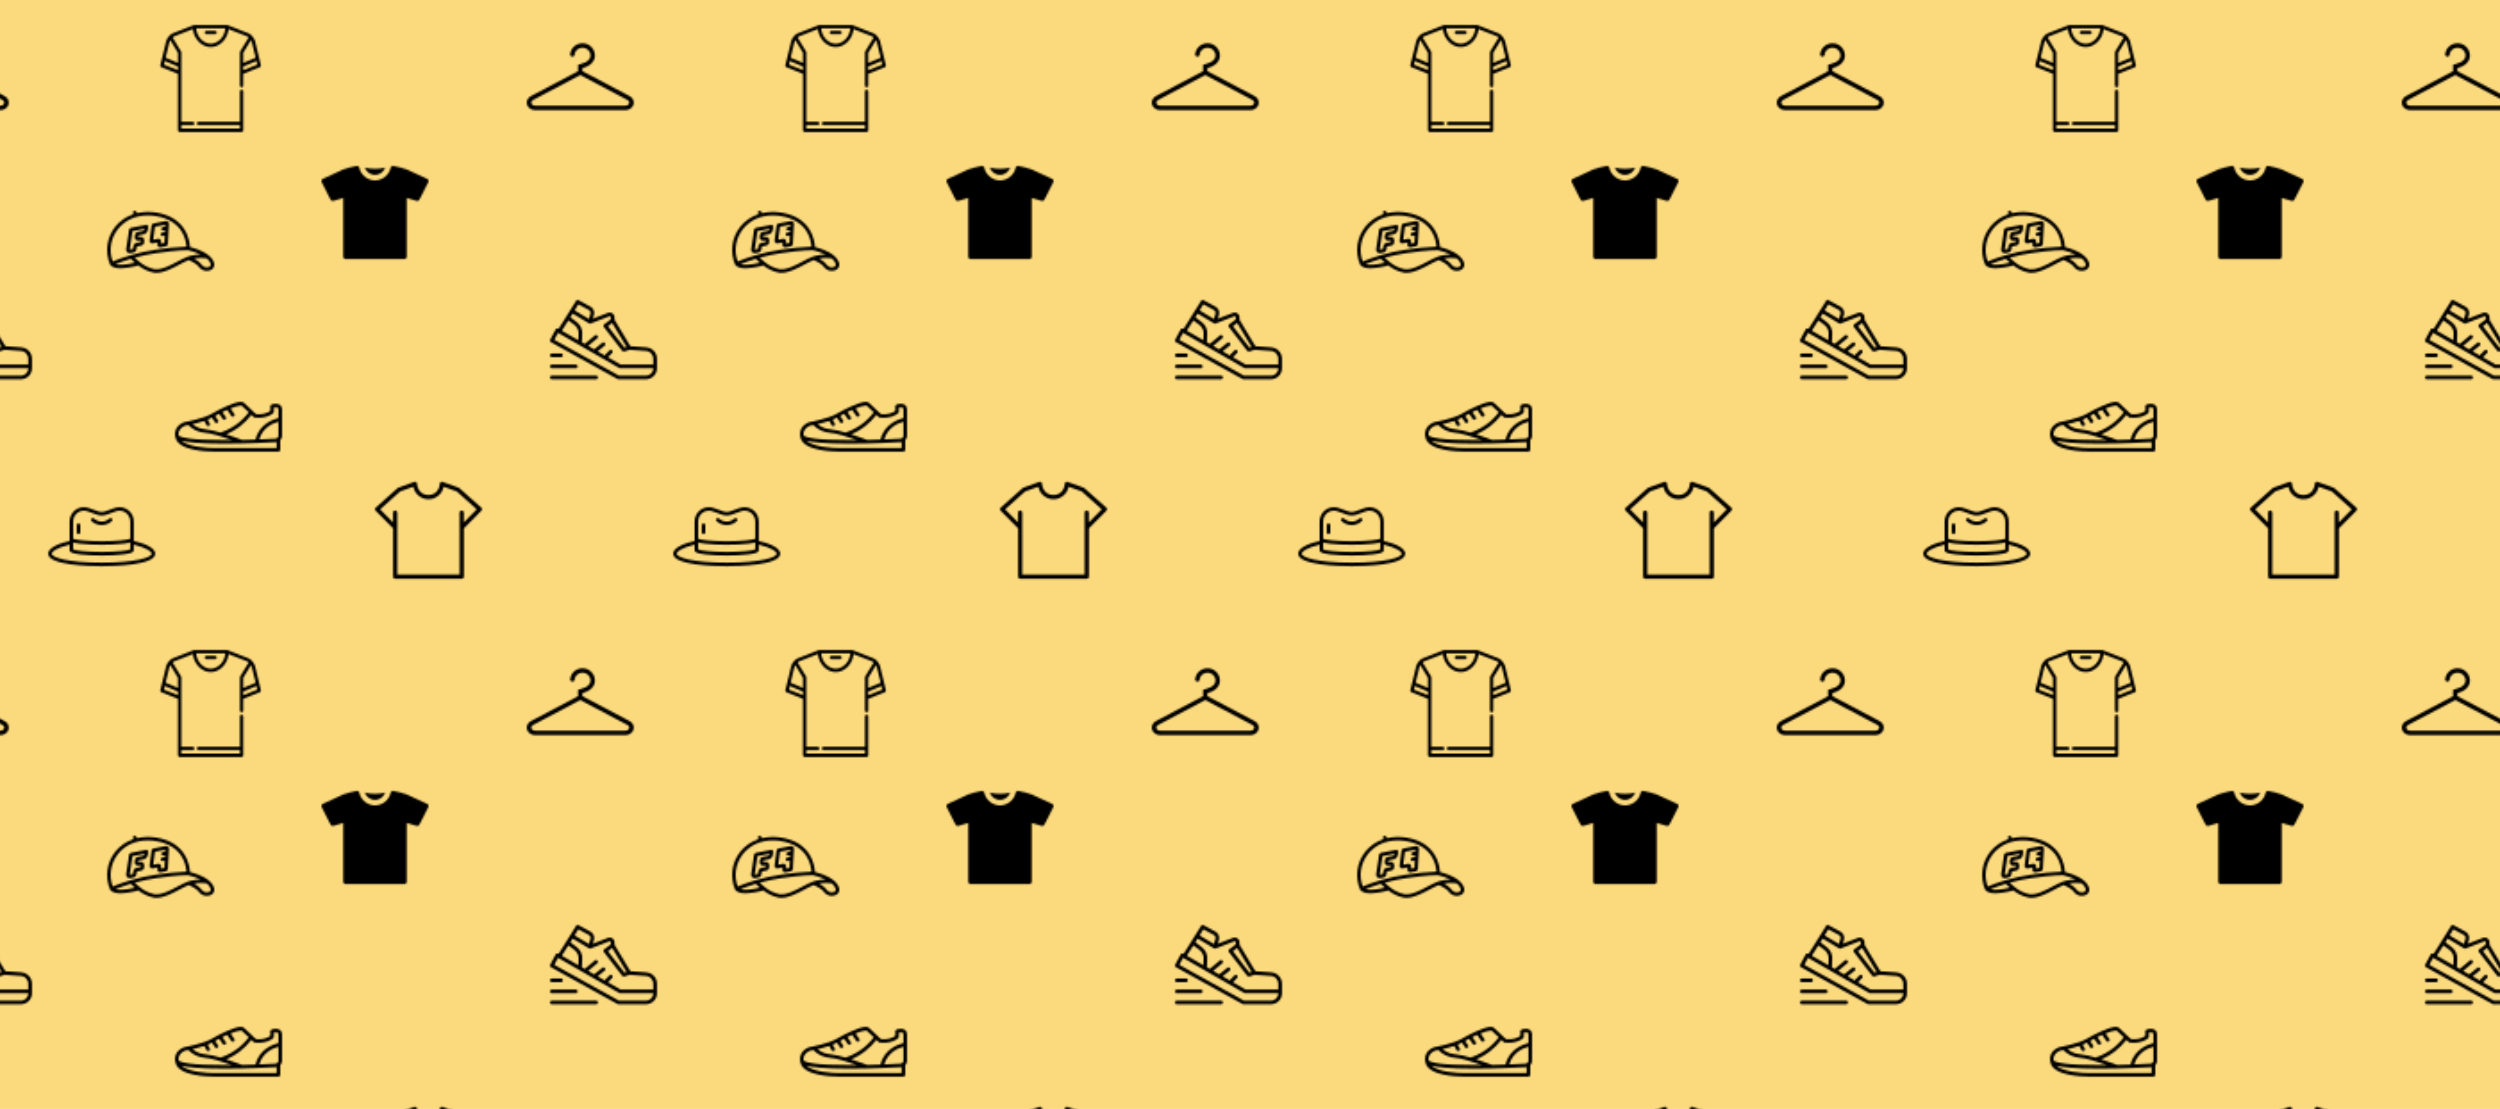 <svg xmlns="http://www.w3.org/2000/svg" xmlns:xlink="http://www.w3.org/1999/xlink" xmlns:fi="http://pattern.flaticon.com/" x="0" y="0" width="1400" height="621" viewBox="0 0 1400 621"><rect x="0px" y="0px" width="100%" height="100%" opacity="0.51" fill="#f8b500"/><defs><g transform="matrix(0.117 0 0 0.117 308 168)" id="L1_38"><path d="m461.285 226.508-76.492-5.465-50.555-84.215-25.273-42.168v-11.68c.008-12.676-10.262-22.957-22.938-22.965-2.84-.004-5.656.523-8.301 1.547l-72.688 28.039 5.492-18.434c4.336-15.496-2.699-31.922-16.906-39.477l-57.035-30.641c-4.148-2.227-9.316-.805-11.742 3.23l-83.66 133.969-1.766-1.023c-4.227-2.43-9.621-.969-12.047 3.258-.055.09-.102.18-.152.273l-26.191 49.309c-2.258 4.258-.684 9.535 3.531 11.867l318.535 176.551c1.309.723 2.777 1.102 4.273 1.102h131.664c29.238-.027 52.938-23.723 52.965-52.965v-45.656c-.094-28.609-22.184-52.328-50.715-54.457zm-94.941-1.891-10.082 3.363-78.988-102.699 20.305-15.246zm-230.691-204.031 49.621 26.633c6.879 3.637 10.316 11.551 8.281 19.059l-7.293 24.578-50.672-30.387-17.547-10.531zm-52.266 84.25 4.52-7.062 29.043 21.602c14.781 11.098 22.328 29.375 19.684 47.672l-1.102 25.512-78.895-45.473zm375.648 257.098h-129.395l-308.965-171.258 17.84-33.543 292.52 168.312c1.344.773 2.863 1.18 4.414 1.176h158.895c0 19.5-15.809 35.312-35.309 35.312zm35.309-52.969h-156.539l-60.547-34.859 20.355-20.754c3.363-3.527 3.23-9.117-.301-12.48-3.457-3.297-8.91-3.242-12.305.121l-23.551 24.012-33.547-19.332 33.645-26.914c3.805-3.047 4.422-8.605 1.375-12.414-3.047-3.805-8.605-4.422-12.41-1.375l-39.047 31.242-28.742-16.527 43.609-36.344c3.75-3.121 4.258-8.688 1.141-12.438-3.121-3.75-8.691-4.258-12.441-1.141l-48.621 40.527-13.648-7.855 1.43-33.887c3.27-24.414-6.961-48.68-26.719-63.383l-30.078-22.363 11.363-17.84 78.141 46.883c1.051.605 2.215.98 3.418 1.105.211 0 .395.07.609.086.211.02.344.062.512.062 1.09.004 2.176-.195 3.195-.59l89.422-34.488c1.637-.625 3.469-.41 4.918.574 1.453.996 2.316 2.648 2.305 4.414v9.711l-31.781 23.832c-3.898 2.93-4.684 8.465-1.754 12.359.02.027.039.055.059.078l88.277 114.762c2.281 2.988 6.215 4.191 9.781 2.992l24.812-8.273 79.328 5.668c19.305 1.43 34.262 17.469 34.336 36.828zm0 0"/><path d="m52.965 256h-44.137c-4.875 0-8.828 3.953-8.828 8.828s3.953 8.828 8.828 8.828h44.137c4.875 0 8.828-3.953 8.828-8.828s-3.953-8.828-8.828-8.828zm0 0"/><path d="m0 317.793c0 4.875 3.953 8.828 8.828 8.828h114.758c4.875 0 8.828-3.953 8.828-8.828s-3.953-8.828-8.828-8.828h-114.758c-4.875 0-8.828 3.953-8.828 8.828zm0 0"/><path d="m220.691 361.934h-211.863c-4.875 0-8.828 3.949-8.828 8.824s3.953 8.828 8.828 8.828h211.863c4.875 0 8.824-3.953 8.824-8.828s-3.949-8.824-8.824-8.824zm0 0"/></g><path d="M448.698,135.905L448.698,135.905c-6.621,0.123-13.191,1.173-19.52,3.12c-3.435,1.115-5.696,4.393-5.52,8v20.88    c-15.503,10.063-33.78,14.989-52.24,14.08c-5.36,0-9.6,0-12.08-0.56l-52.32-49.52c-3.999-3.394-9.168-5.088-14.4-4.72    c-28.4,0-93.28,32-127.52,52.08c-40.64,24-123.04,37.92-123.84,38.08l-1.68,0.48c-41.68,17.28-42.72,51.68-37.2,68.16    c11.52,59.12,141.84,62.56,171.52,62.56h285.76c4.418,0,8-3.582,8-8v-42.64c4.172-4.813,6.939-10.68,8-16.96    c0.03-0.399,0.03-0.801,0-1.2v-120C475.418,144.705,465.258,135.905,448.698,135.905z M129.898,211.985l10.56,19.2    c2.209,3.866,7.134,5.209,11,3c3.866-2.209,5.209-7.134,3-11l-9.36-17.04c6.8-2.64,13.28-5.44,19.28-8.48l13.36,20.4    c2.369,3.73,7.313,4.833,11.042,2.464s4.833-7.313,2.464-11.042c-0.047-0.075-0.096-0.148-0.146-0.221l-12.64-19.28    c5.76-3.28,11.68-6.56,17.84-9.76l16,23.36c2.33,3.754,7.262,4.909,11.016,2.579c3.754-2.33,4.909-7.262,2.579-11.016    c-0.146-0.236-0.305-0.464-0.475-0.683l-15.04-21.6c7.12-3.52,14.32-6.96,21.28-10.08l18.72,27.2    c2.452,3.676,7.419,4.668,11.095,2.216c3.676-2.452,4.668-7.419,2.216-11.095c-0.036-0.054-0.073-0.108-0.11-0.161l-16.64-24    c14.385-6.767,29.747-11.222,45.52-13.2c1.141-0.155,2.299-0.155,3.44,0l32,30c-31.585,42.355-75.607,73.791-125.92,89.92    c-22.134-7.209-44.945-12.141-68.08-14.72c-20.574-1.445-40.17-9.339-56-22.56C93.898,222.865,112.058,218.065,129.898,211.985z     M44.778,233.185c2,0,7.12-1.28,14.16-2.72c19.805,20.114,46.248,32.341,74.4,34.4c26.32,1.28,81.84,19.04,120,32h-35.04    c-144.88,0.56-188.4-10.88-201.36-18.88C15.098,270.785,12.538,246.705,44.778,233.185z M451.658,332.465h-273.92    c-35.2,0.48-119.12-5.04-149.2-32.56c24.96,6.64,76.88,13.52,190.24,13.52c26.56,0,53.36,0,78.8-0.96    c24-0.56,46.64-1.28,66.88-2.08c49.12-1.84,83.44-3.84,83.84-3.92c1.119,0.075,2.241,0.075,3.36,0V332.465z M459.658,279.025    c-0.48,2.32-2.96,11.52-12,11.52c-0.56,0-29.92,1.76-73.04,3.52c15.44-54.88,64.4-73.04,85.04-78.24V279.025z M357.818,294.705    c-18.16,0.64-38.16,1.28-59.12,1.76c-7.12-2.72-37.36-13.92-71.28-24.8c44.328-18.485,82.971-48.378,112-86.64l10.48,10.08    c1.193,1.119,2.701,1.845,4.32,2.08c5.597,0.728,11.236,1.076,16.88,1.04c19.2,0,46.16-3.68,65.6-21.12    c1.676-1.512,2.635-3.663,2.64-5.92v-18.32c2.95-0.6,5.95-0.922,8.96-0.96c10.96,0,11.12,4.8,11.2,8l0.16,39.52    C438.458,204.465,374.378,225.105,357.818,294.705z" transform="matrix(0.126 0 0 0.126 98 209)" id="L1_39"/><path d="M405.5,118.021c-0.094-0.099-0.191-0.196-0.29-0.29l-84.16-74.8c-0.768-0.7-1.664-1.243-2.64-1.6l-60.88-21.76    c-4.153-1.508-8.742,0.637-10.25,4.79c-0.272,0.749-0.43,1.534-0.47,2.33c0,1.76-2.64,42.32-43.2,42.96    c-40.8-0.64-43.36-41.2-43.44-42.96c-0.236-4.412-4.004-7.797-8.416-7.561c-0.758,0.041-1.507,0.189-2.224,0.441l-60.8,22    c-0.976,0.357-1.872,0.9-2.64,1.6l-83.6,74.56c-3.203,3.043-3.333,8.107-0.29,11.31c0.094,0.099,0.191,0.196,0.29,0.29    l66.56,67.28v184c0,4.418,3.582,8,8,8h253.6c4.418,0,8-3.582,8-8v-184l66.56-67.28C408.413,126.288,408.543,121.225,405.5,118.021    z M338.41,173.811v-37.12c0-4.418-3.582-8-8-8s-8,3.582-8,8v235.52H84.73v-235.52c0-4.418-3.582-8-8-8s-8,3.582-8,8v37.2    l-49.2-49.84l76.16-68.16l50.08-18.08c6.204,31.966,37.147,52.851,69.113,46.647c23.607-4.582,42.065-23.04,46.647-46.647    l50.08,18.08l75.92,68.16L338.41,173.811z" transform="matrix(0.147 0 0 0.147 210 267)" id="L1_40"/><g transform="matrix(0.203 0 0 0.203 180 89)" id="L1_41"><path d="M147.763,44.074c12.801,0,23.858-8.162,27.83-20.169c-7.578,2.086-17.237,3.345-27.83,3.345   c-10.592,0-20.251-1.259-27.828-3.345C123.905,35.911,134.961,44.074,147.763,44.074z"/><path d="M295.158,58.839c-0.608-1.706-1.873-3.109-3.521-3.873l-56.343-26.01c-11.985-4.06-24.195-7.267-36.524-9.611   c-0.434-0.085-0.866-0.126-1.292-0.126c-3.052,0-5.785,2.107-6.465,5.197c-4.502,19.82-22.047,34.659-43.251,34.659   c-21.203,0-38.749-14.838-43.25-34.659c-0.688-3.09-3.416-5.197-6.466-5.197c-0.426,0-0.858,0.041-1.292,0.126   c-12.328,2.344-24.538,5.551-36.542,9.611L3.889,54.965c-1.658,0.764-2.932,2.167-3.511,3.873   c-0.599,1.726-0.491,3.589,0.353,5.217l24.46,48.272c1.145,2.291,3.474,3.666,5.938,3.666c0.636,0,1.281-0.092,1.917-0.283   l27.167-8.052v161.97c0,3.678,3.001,6.678,6.689,6.678h161.723c3.678,0,6.67-3.001,6.67-6.678V107.66l27.186,8.052   c0.636,0.191,1.28,0.283,1.915,0.283c2.459,0,4.779-1.375,5.94-3.666l24.469-48.272C295.629,62.428,295.747,60.565,295.158,58.839z   "/></g><g transform="matrix(0.117 0 0 0.117 88 14)" id="L1_42"><path d="M235.439,43.973h41.705c4.466,0,8.084-3.62,8.084-8.084c0-4.465-3.618-8.084-8.084-8.084h-41.705     c-4.466,0-8.084,3.62-8.084,8.084C227.355,40.353,230.973,43.973,235.439,43.973z"/><path d="M496.713,192.694L468.896,78.087c-0.276-1.134-7.042-27.908-33.642-39.213C416,30.692,355.108,7.575,339.862,1.802     C338.473,0.677,336.705,0,334.778,0h-1.158H178.382c-0.259,0-0.516,0.014-0.774,0.039c-0.111,0.011-0.22,0.03-0.33,0.045     c-0.141,0.019-0.282,0.038-0.423,0.065c-0.131,0.025-0.26,0.058-0.389,0.089c-0.115,0.028-0.231,0.056-0.346,0.088     c-0.134,0.039-0.264,0.084-0.396,0.129c-0.067,0.024-0.135,0.041-0.202,0.066c-3.14,1.187-77.172,29.171-98.776,38.353     C51.172,49.744,43.936,74.9,43.171,77.83c0,0.001,0,0.002-0.001,0.003c-0.014,0.055-0.025,0.098-0.036,0.137     c-0.014,0.053-0.024,0.095-0.029,0.115L23.337,159.53c0,0,0,0,0,0.001l-8.05,33.164c-0.951,3.915,1.127,7.932,4.872,9.42     l79.47,31.57v237.366v32.865c0,4.466,3.619,8.084,8.084,8.084h296.573c4.466,0,8.084-3.618,8.084-8.084v-32.865V317.128     c0-4.465-3.618-8.084-8.084-8.084c-4.466,0-8.084,3.62-8.084,8.084v145.838H197.52c-4.466,0-8.084,3.619-8.084,8.084     c0,4.465,3.618,8.084,8.084,8.084h198.683v16.697H115.799v-16.697h54.774c4.466,0,8.084-3.62,8.084-8.084     c0-4.466-3.618-8.084-8.084-8.084h-54.774v-234.77V193.53v-62.644c0-1.475-0.403-2.921-1.166-4.183L73.863,59.278     c2.632-2.115,5.683-4.024,9.21-5.523c16.551-7.034,66.181-25.968,87.853-34.198c5.199,47.777,42.306,86.201,85.655,86.201     c43.22,0,80.24-38.198,85.611-85.779c22.215,8.44,70.465,26.859,86.739,33.775c3.527,1.499,6.577,3.408,9.21,5.523     l-40.769,67.424c-0.763,1.262-1.166,2.709-1.166,4.183v62.644v34.667v61.985c0,4.466,3.619,8.084,8.084,8.084     c4.466,0,8.084-3.618,8.084-8.084v-56.498l79.47-31.57C495.585,200.626,497.663,196.609,496.713,192.694z M99.631,216.286     L32.658,189.68l4.156-17.12l62.816,26.345V216.286z M99.631,133.139v48.233l-58.954-24.725l18.134-74.711     c0.023-0.091,1.124-4.26,4.094-9.534L99.631,133.139z M256.58,89.589c-31.953,0-66.037-29.165-69.775-73.421h139.552     C322.617,60.425,288.533,89.589,256.58,89.589z M412.372,133.139L449.099,72.4c1.945,3.453,3.09,6.431,3.65,8.091     c0.001,0.005,0.003,0.01,0.005,0.015c0.053,0.157,0.099,0.3,0.142,0.432c0.008,0.025,0.016,0.051,0.024,0.075     c0.033,0.105,0.063,0.199,0.089,0.286c0.011,0.033,0.022,0.07,0.031,0.101c0.022,0.071,0.04,0.134,0.056,0.19     c0.008,0.026,0.016,0.057,0.023,0.08c0.013,0.045,0.023,0.08,0.031,0.112c0.005,0.019,0.013,0.045,0.017,0.06     c0.008,0.028,0.014,0.054,0.015,0.058l18.143,74.748l-58.954,24.725V133.139z M412.372,216.286v-17.381l62.816-26.345     l4.155,17.121L412.372,216.286z"/></g><g transform="matrix(0.117 0 0 0.117 27 284)" id="L1_43"><path d="m409.602 162.02v-93.758c-.004-22.156-10.758-42.934-28.848-55.727-18.086-12.797-41.262-16.016-62.152-8.637l-45.535 16.125c-11.039 3.852-23.051 3.852-34.09 0l-45.586-16.125c-20.891-7.375-44.062-4.156-62.148 8.641-18.086 12.793-28.84 33.57-28.844 55.723v93.758c-35.453 8.113-102.398 27.809-102.398 60.781 0 55.426 195.941 59.734 256 59.734s256-4.309 256-59.734c0-32.973-66.945-52.668-102.398-60.781zm-290.137 7.176c10.816 2.816 21.836 4.777 32.957 5.871 34.406 3.605 68.984 5.301 103.578 5.07 34.594.23 69.172-1.465 103.578-5.07 11.121-1.094 22.141-3.055 32.957-5.871v33.281c-11.41 5.246-61.773 11.793-136.535 11.793s-125.125-6.547-136.535-11.758zm0-100.934c0-16.621 8.07-32.207 21.641-41.805 13.57-9.594 30.957-12.008 46.629-6.465l45.594 16.137c14.711 5.141 30.727 5.141 45.438 0l45.5-16.137c15.672-5.543 33.059-3.129 46.629 6.465 13.57 9.598 21.641 25.184 21.641 41.805v83.047c-11.41 5.215-61.773 11.762-136.535 11.762s-125.125-6.547-136.535-11.762zm136.535 197.207c-164.797 0-238.934-24.953-238.934-42.668 0-9.605 23.039-28.543 85.332-43.246v26.18c0 9.27 8.184 15.602 50.023 20.531 34.406 3.609 68.984 5.301 103.578 5.07 34.594.23 69.172-1.461 103.578-5.07 41.84-4.93 50.023-11.262 50.023-20.531v-26.18c62.293 14.703 85.332 33.641 85.332 43.246 0 17.715-74.129 42.668-238.934 42.668zm0 0"/><path d="m304.699 66.703c3.234-3.348 3.188-8.672-.102-11.965-3.293-3.289-8.617-3.336-11.965-.102-10.059 9.105-23.066 14.277-36.633 14.566-13.574-.363-26.578-5.531-36.691-14.586-3.355-3.227-8.676-3.176-11.965.121-3.285 3.297-3.324 8.621-.086 11.965 13.297 12.281 30.645 19.242 48.742 19.566 18.082-.332 35.414-7.297 48.699-19.566zm0 0"/><path d="m145.066 77.734c-4.711 0-8.531 3.82-8.531 8.535v34.133c0 4.711 3.82 8.535 8.531 8.535 4.715 0 8.535-3.824 8.535-8.535v-34.133c0-4.715-3.82-8.535-8.535-8.535zm0 0"/></g><path d="M491.797,348.594L266.656,229.656V214.64c0.094-0.023,0.188-0.055,0.297-0.078c35.469-8.781,59.281-30.875,59.281-59.281    c0-32.742-26.547-59.281-59.281-59.281c-30.234,0-56.516,22.125-59.109,51.773c-0.078,0.453-0.125,0.922-0.125,1.391    c0,0.055-0.016,0.109-0.016,0.172c0,5.891,4.781,10.664,10.672,10.664s10.672-4.773,10.672-10.664h0.062    c0.859-9.227,5.344-15.844,9.281-19.969c7.281-7.648,17.703-12.031,28.562-12.031c20.922,0,37.938,17.023,37.938,37.945    c0,7.984-3.328,15.305-9.922,21.758c-7.703,7.539-19.156,13.352-33.141,16.812c0,0-16.203,5-16.484,5.102v3.711h-0.016v26.992    L20.219,348.594C8.141,354.812,0,366.5,0,379.906C0,399.844,18.016,416,40.234,416c0.406,0,1.203,0,1.203,0h429.141    c0,0,0.797,0,1.203,0C494,416,512,399.844,512,379.906C512,366.5,503.875,354.812,491.797,348.594z M471.781,394.656h-1.203    H41.438h-1.203c-10.234,0-18.891-6.75-18.891-14.75c0-4.938,3.234-9.562,8.656-12.375l0.094-0.031l0.094-0.062l225.797-119.289    l225.844,119.289l0.094,0.062l0.094,0.031c5.422,2.812,8.656,7.438,8.656,12.375C490.672,387.906,482.016,394.656,471.781,394.656    z" transform="matrix(0.117 0 0 0.117 295 13)" id="L1_44"/><g transform="matrix(0.118 0 0 0.118 60 118)" id="L1_45"><path d="m38.496 76.031c-40.25 50.762-49.715 119.391-24.711 179.152.184.316.387.625.605.922.137.344.297.676.477 1 .195.258.453.461.664.711.07.09.148.172.227.254 9.141 11.098 26.523 15.309 47.516 15.309 28.711-1.098 57.176-5.691 84.773-13.688 21.445 17.246 46.773 29.008 73.785 34.262 3.945.562 7.926.844 11.91.84 35.363 0 74.047-20.516 108.598-38.848 14.453-8.066 29.371-15.285 44.668-21.613 24.047 10.215 42.027 22.301 49.473 33.414 8.629 11.652 22.438 18.312 36.93 17.812 7.773.164 15.438-1.836 22.133-5.781 11.641-7.363 19.203-23.371 5.539-46.164-5.004-8.105-11.371-15.281-18.816-21.219-.242-.203-.504-.387-.766-.562-28.762-23.367-72.023-35.465-88.492-39.449-1.457-29.379-16.551-140.953-160.238-163.672-30.254-4.969-61.191-3.914-91.035 3.105l-3.484-6.969c-1.34-2.684-4.008-4.449-7.004-4.629-2.996-.18-5.859 1.25-7.512 3.75-1.652 2.504-1.848 5.699-.508 8.383l2.066 4.113c-34.125 10.961-64.297 31.668-86.797 59.566zm.711 177.715c14.684-5.875 40.023-15.449 72.445-25.18 4.785 4.719 11.551 11.07 19.742 17.988-42.195 10.238-75.004 12.715-92.188 7.191zm295.273-12.664c-36.199 19.203-77.219 41.051-110.246 36.227-25.559-5.219-49.414-16.723-69.414-33.473-8.508-6.461-16.684-13.344-24.5-20.625 33.605-9.355 67.77-16.566 102.289-21.586 107.809-15.395 146.551-14.27 151.023-14.129 20.406 4.551 40.258 11.305 59.199 20.145-14.426.555-28.781 2.312-42.914 5.258-5.293 1.086-10.492 2.57-15.562 4.438l-.445.176c-16.992 6.738-33.512 14.621-49.438 23.594zm152.047 24.5c-12.234 6.289-27.188 3.32-36.09-7.168-10.164-13.098-23.27-23.621-38.25-30.719 20.074-4.055 40.719-4.391 60.91-.992 5.312 4.418 9.883 9.656 13.531 15.52 6.723 11.207 6.664 19.078-.102 23.359zm-293.645-243.227c12.469.023 24.914 1.02 37.227 2.98 129.555 20.465 144.543 116.25 146.098 145.316-48.914 1.719-97.668 6.512-145.98 14.352-40.117 5.879-79.762 14.613-118.633 26.137-.305.074-.605.164-.898.27-28.598 8.355-56.742 18.195-84.32 29.477-18.91-52.355-9.359-110.77 25.238-154.379 33.273-41.691 83.492-64.152 141.27-64.152zm0 0"/><path d="m106.816 201.707c1.078-.004 2.152-.105 3.207-.309l15.191-2.945c6.758-1.277 12.039-6.566 13.305-13.32l2.973-15.48 20.621-3.992c6.262-1.18 11.301-5.82 12.992-11.961.145-.527.238-1.062.289-1.605l.621-8.008c1.207-5.516-.441-11.27-4.387-15.312-3.945-4.043-9.66-5.828-15.207-4.754l-9.105 1.762 1.68-8.879 23.762-4.602c10.637-2.102 18.758-10.746 20.195-21.496l1.844-14.27c.344-2.672-.617-5.344-2.582-7.188s-4.691-2.633-7.336-2.121l-71.195 13.785c-5.316 1.035-9.371 5.355-10.07 10.727l-3.031 23.133-10.25 66.902c-.938 4.914.367 9.992 3.555 13.844 3.188 3.855 7.93 6.09 12.93 6.09zm10.395-84.488 2.66-20.32 56.812-11.02-.352 2.676c-.461 3.605-3.156 6.516-6.715 7.254l-23.762 4.598c-6.746 1.285-12.02 6.57-13.285 13.32l-1.68 8.875c-1.047 5.469.684 11.102 4.625 15.039 3.945 3.934 9.582 5.656 15.051 4.602l9.105-1.773c-.148.523-.246 1.062-.285 1.605l-.562 7.109-20.488 3.977c-6.746 1.289-12.012 6.574-13.289 13.32l-2.961 15.469-15.16 2.645zm0 0"/><path d="m216.41 155.141 22.875-4.422-.523 9.82c-.184 3.441 1.055 6.812 3.422 9.316 2.371 2.508 5.664 3.934 9.109 3.945.82 0 1.633-.082 2.438-.246l24.473-4.73c5.672-1.102 9.863-5.918 10.172-11.684l5.105-95.031c.207-3.871-1.379-7.625-4.305-10.168-2.922-2.547-6.855-3.605-10.66-2.867l-57.688 11.172c-5.316 1.035-9.371 5.355-10.074 10.727l-9.234 70.168c-.523 4.012.91 8.035 3.855 10.809 2.945 2.773 7.047 3.961 11.02 3.191zm10.594-78.988 49.422-9.578-.465 8.629-12.152 2.359c-4.23.836-7.137 4.742-6.727 9.035.41 4.293 4.008 7.574 8.32 7.59.539.004 1.078-.047 1.605-.152l8.031-1.559-.469 8.66-14.168 2.746c-4.23.836-7.141 4.742-6.727 9.035.41 4.293 4.008 7.574 8.32 7.594.539-.004 1.074-.055 1.602-.152l10.074-1.949-1.855 34.559-15.949 3.098.531-9.82c.184-3.445-1.055-6.812-3.422-9.32-2.367-2.508-5.66-3.934-9.109-3.941-.816-.008-1.633.07-2.434.234l-22.438 4.34zm0 0"/></g></defs><g fi:class="KUsePattern"><pattern id="pattern_L1_38" width="350" height="350" patternUnits="userSpaceOnUse"><use xlink:href="#L1_38" x="-350" y="-350"/><use xlink:href="#L1_38" x="0" y="-350"/><use xlink:href="#L1_38" x="350" y="-350"/><use xlink:href="#L1_38" x="-350" y="0"/><use xlink:href="#L1_38" x="0" y="0"/><use xlink:href="#L1_38" x="350" y="0"/><use xlink:href="#L1_38" x="-350" y="350"/><use xlink:href="#L1_38" x="0" y="350"/><use xlink:href="#L1_38" x="350" y="350"/></pattern><rect x="0" y="0" width="100%" height="100%" fill="url(#pattern_L1_38)"/></g><g fi:class="KUsePattern"><pattern id="pattern_L1_39" width="350" height="350" patternUnits="userSpaceOnUse"><use xlink:href="#L1_39" x="-350" y="-350"/><use xlink:href="#L1_39" x="0" y="-350"/><use xlink:href="#L1_39" x="350" y="-350"/><use xlink:href="#L1_39" x="-350" y="0"/><use xlink:href="#L1_39" x="0" y="0"/><use xlink:href="#L1_39" x="350" y="0"/><use xlink:href="#L1_39" x="-350" y="350"/><use xlink:href="#L1_39" x="0" y="350"/><use xlink:href="#L1_39" x="350" y="350"/></pattern><rect x="0" y="0" width="100%" height="100%" fill="url(#pattern_L1_39)"/></g><g fi:class="KUsePattern"><pattern id="pattern_L1_40" width="350" height="350" patternUnits="userSpaceOnUse"><use xlink:href="#L1_40" x="-350" y="-350"/><use xlink:href="#L1_40" x="0" y="-350"/><use xlink:href="#L1_40" x="350" y="-350"/><use xlink:href="#L1_40" x="-350" y="0"/><use xlink:href="#L1_40" x="0" y="0"/><use xlink:href="#L1_40" x="350" y="0"/><use xlink:href="#L1_40" x="-350" y="350"/><use xlink:href="#L1_40" x="0" y="350"/><use xlink:href="#L1_40" x="350" y="350"/></pattern><rect x="0" y="0" width="100%" height="100%" fill="url(#pattern_L1_40)"/></g><g fi:class="KUsePattern"><pattern id="pattern_L1_41" width="350" height="350" patternUnits="userSpaceOnUse"><use xlink:href="#L1_41" x="-350" y="-350"/><use xlink:href="#L1_41" x="0" y="-350"/><use xlink:href="#L1_41" x="350" y="-350"/><use xlink:href="#L1_41" x="-350" y="0"/><use xlink:href="#L1_41" x="0" y="0"/><use xlink:href="#L1_41" x="350" y="0"/><use xlink:href="#L1_41" x="-350" y="350"/><use xlink:href="#L1_41" x="0" y="350"/><use xlink:href="#L1_41" x="350" y="350"/></pattern><rect x="0" y="0" width="100%" height="100%" fill="url(#pattern_L1_41)"/></g><g fi:class="KUsePattern"><pattern id="pattern_L1_42" width="350" height="350" patternUnits="userSpaceOnUse"><use xlink:href="#L1_42" x="-350" y="-350"/><use xlink:href="#L1_42" x="0" y="-350"/><use xlink:href="#L1_42" x="350" y="-350"/><use xlink:href="#L1_42" x="-350" y="0"/><use xlink:href="#L1_42" x="0" y="0"/><use xlink:href="#L1_42" x="350" y="0"/><use xlink:href="#L1_42" x="-350" y="350"/><use xlink:href="#L1_42" x="0" y="350"/><use xlink:href="#L1_42" x="350" y="350"/></pattern><rect x="0" y="0" width="100%" height="100%" fill="url(#pattern_L1_42)"/></g><g fi:class="KUsePattern"><pattern id="pattern_L1_43" width="350" height="350" patternUnits="userSpaceOnUse"><use xlink:href="#L1_43" x="-350" y="-350"/><use xlink:href="#L1_43" x="0" y="-350"/><use xlink:href="#L1_43" x="350" y="-350"/><use xlink:href="#L1_43" x="-350" y="0"/><use xlink:href="#L1_43" x="0" y="0"/><use xlink:href="#L1_43" x="350" y="0"/><use xlink:href="#L1_43" x="-350" y="350"/><use xlink:href="#L1_43" x="0" y="350"/><use xlink:href="#L1_43" x="350" y="350"/></pattern><rect x="0" y="0" width="100%" height="100%" fill="url(#pattern_L1_43)"/></g><g fi:class="KUsePattern"><pattern id="pattern_L1_44" width="350" height="350" patternUnits="userSpaceOnUse"><use xlink:href="#L1_44" x="-350" y="-350"/><use xlink:href="#L1_44" x="0" y="-350"/><use xlink:href="#L1_44" x="350" y="-350"/><use xlink:href="#L1_44" x="-350" y="0"/><use xlink:href="#L1_44" x="0" y="0"/><use xlink:href="#L1_44" x="350" y="0"/><use xlink:href="#L1_44" x="-350" y="350"/><use xlink:href="#L1_44" x="0" y="350"/><use xlink:href="#L1_44" x="350" y="350"/></pattern><rect x="0" y="0" width="100%" height="100%" fill="url(#pattern_L1_44)"/></g><g fi:class="KUsePattern"><pattern id="pattern_L1_45" width="350" height="350" patternUnits="userSpaceOnUse"><use xlink:href="#L1_45" x="-350" y="-350"/><use xlink:href="#L1_45" x="0" y="-350"/><use xlink:href="#L1_45" x="350" y="-350"/><use xlink:href="#L1_45" x="-350" y="0"/><use xlink:href="#L1_45" x="0" y="0"/><use xlink:href="#L1_45" x="350" y="0"/><use xlink:href="#L1_45" x="-350" y="350"/><use xlink:href="#L1_45" x="0" y="350"/><use xlink:href="#L1_45" x="350" y="350"/></pattern><rect x="0" y="0" width="100%" height="100%" fill="url(#pattern_L1_45)"/></g></svg>